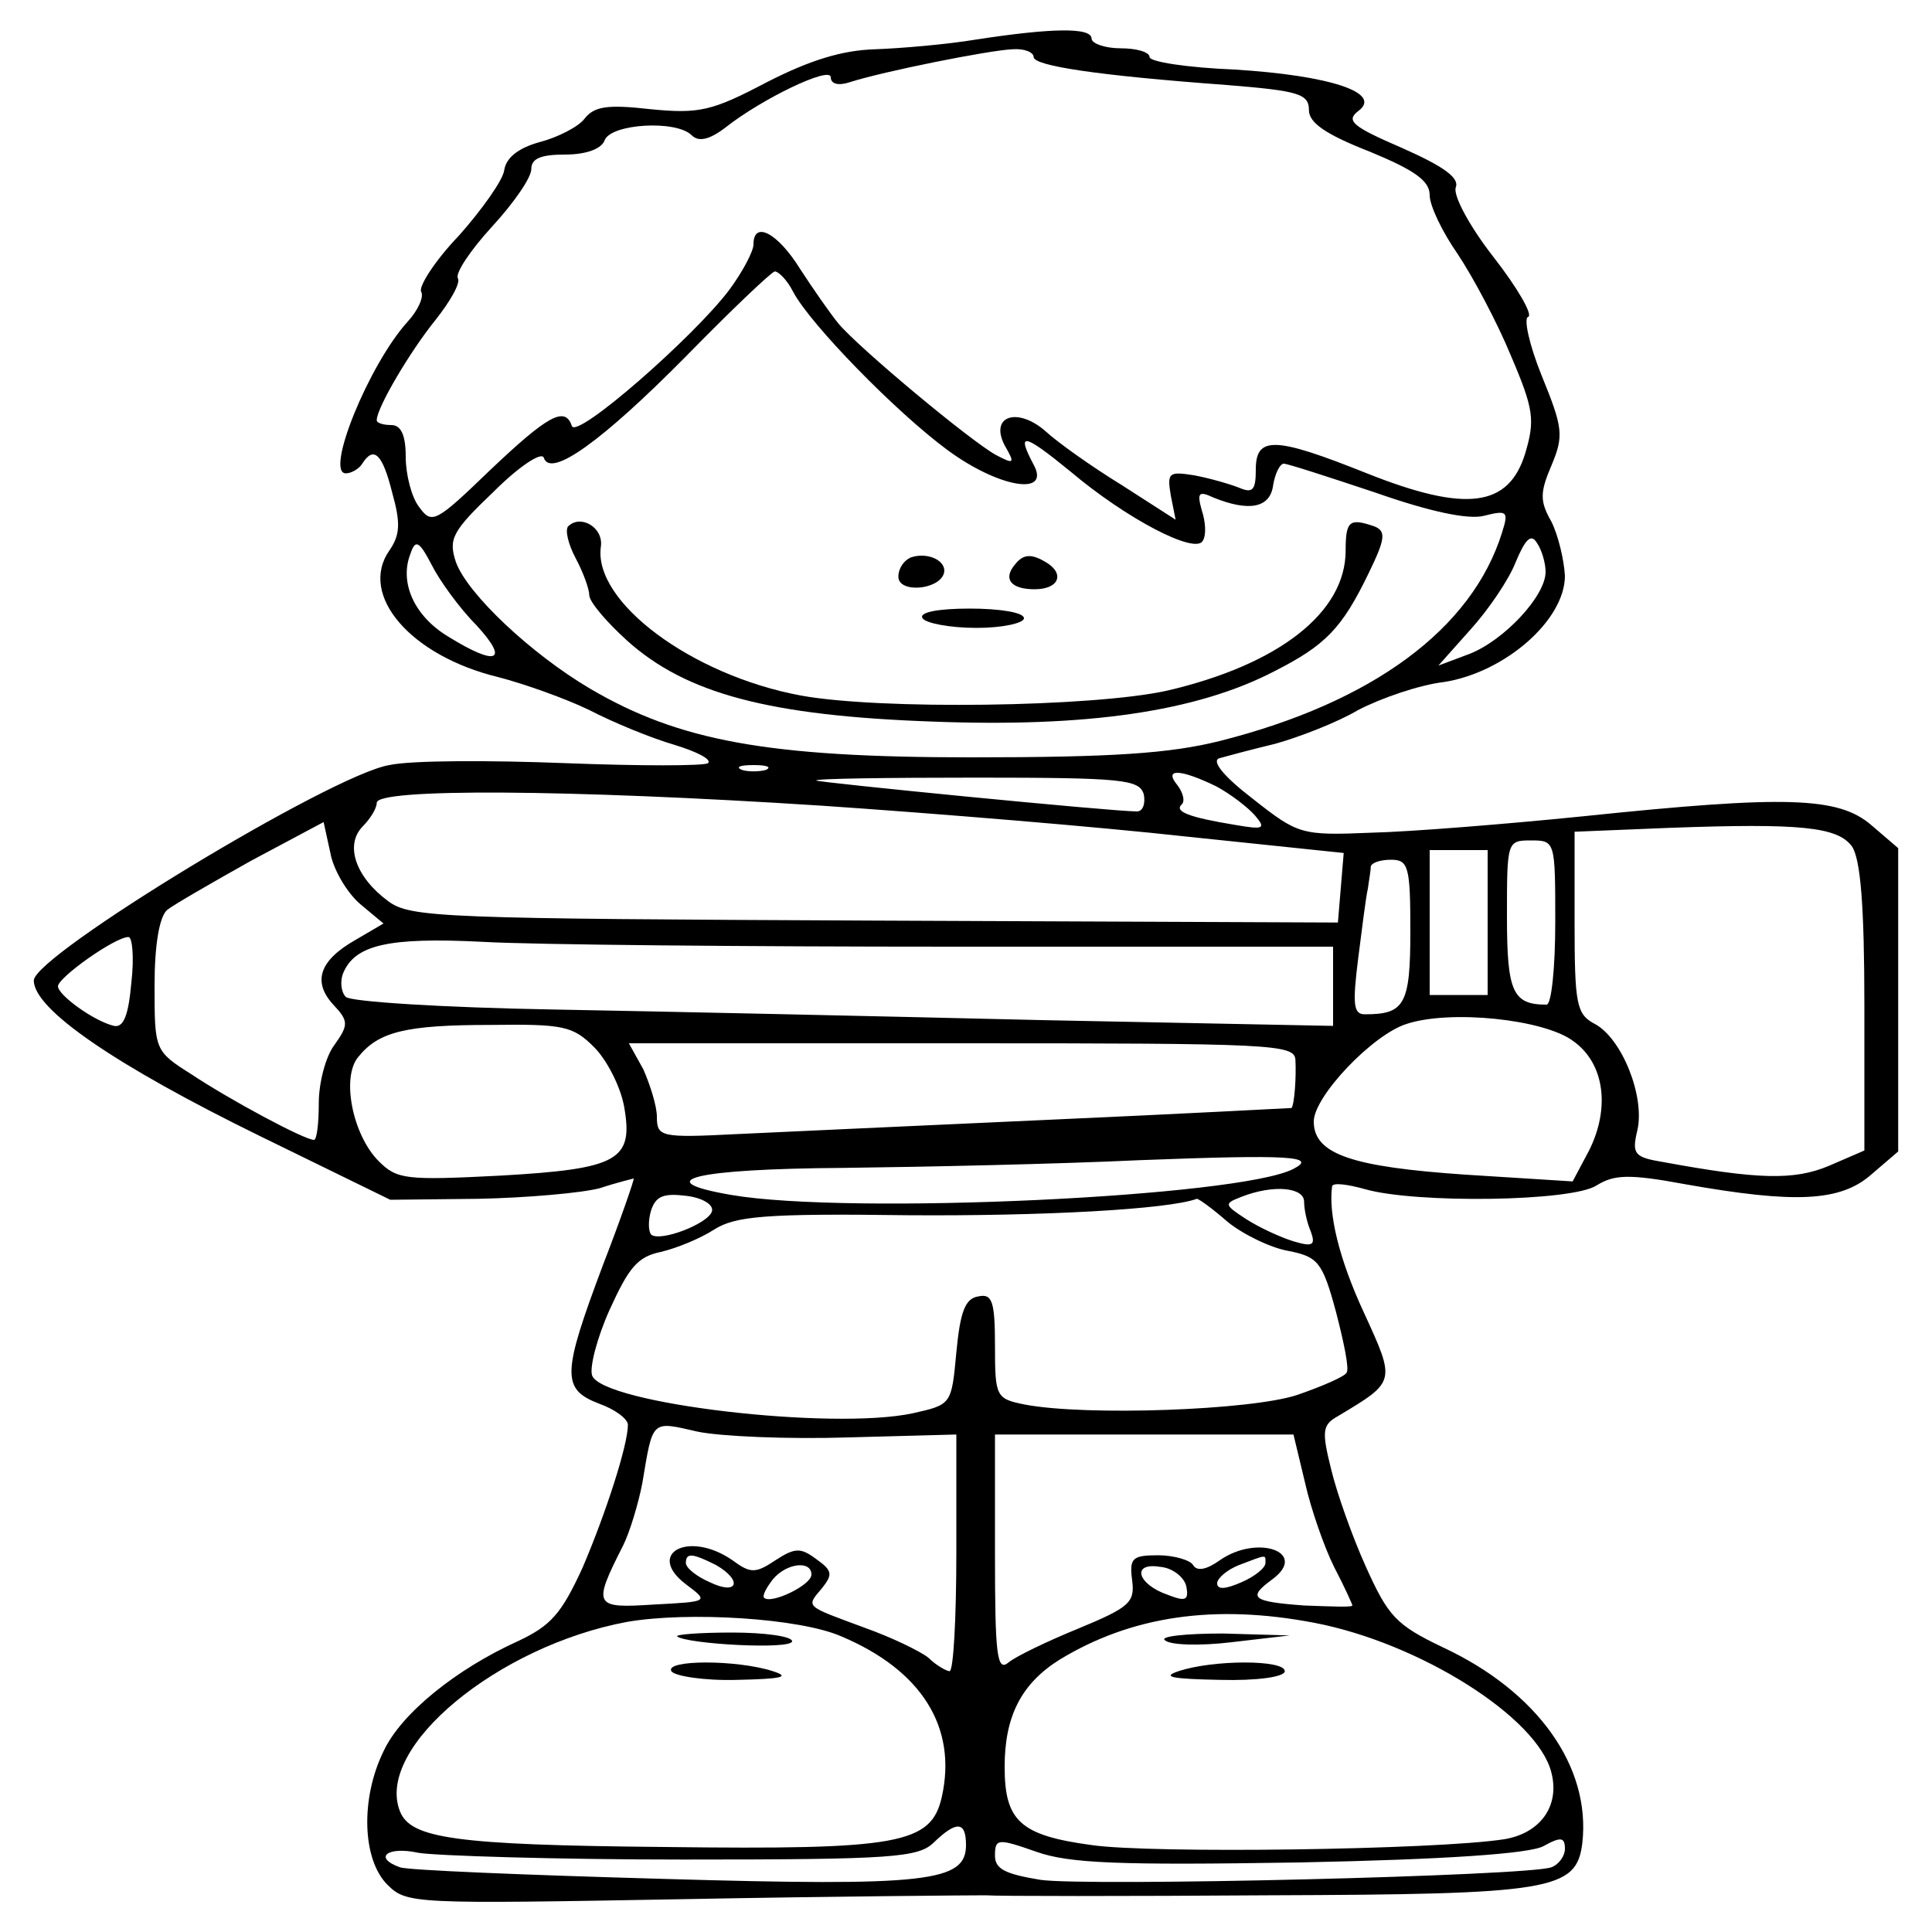 <?xml version="1.0" standalone="no"?>
<!DOCTYPE svg PUBLIC "-//W3C//DTD SVG 20010904//EN"
 "http://www.w3.org/TR/2001/REC-SVG-20010904/DTD/svg10.dtd">
<svg version="1.0" xmlns="http://www.w3.org/2000/svg"
 width="200pt" height="200pt" viewBox="0 0 200 200"
 preserveAspectRatio="xMidYMid meet">
<g transform="translate(0,200) scale(0.1,-0.1)"
fill="#000000" stroke="none">
<path d="M1010 1959 c-30 -5 -77 -9 -104 -10 -34 -1 -67 -11 -112 -34 -57 -30
-70 -33 -121 -28 -44 5 -58 3 -68 -10 -6 -8 -27 -19 -46 -24 -22 -6 -35 -16
-37 -29 -1 -10 -23 -41 -47 -68 -25 -26 -42 -53 -39 -58 3 -5 -3 -19 -14 -31
-40 -44 -86 -157 -64 -157 6 0 14 5 17 10 12 19 21 10 31 -30 9 -32 8 -44 -3
-60 -32 -46 22 -109 113 -131 27 -7 69 -22 94 -34 25 -13 64 -29 88 -36 23 -7
39 -15 35 -19 -4 -3 -71 -3 -148 0 -77 3 -159 3 -182 -2 -60 -10 -368 -197
-368 -223 0 -30 85 -88 234 -161 l135 -66 91 1 c50 1 107 6 126 11 18 6 35 10
35 10 1 0 -13 -41 -32 -90 -42 -112 -43 -128 -4 -143 17 -6 30 -16 30 -22 0
-21 -23 -92 -47 -148 -22 -48 -33 -60 -67 -76 -64 -29 -121 -75 -139 -114 -24
-49 -22 -112 4 -138 20 -20 27 -20 307 -15 158 3 298 4 312 4 14 -1 145 -1
293 0 293 1 319 5 325 54 9 79 -46 157 -145 203 -48 23 -56 32 -79 83 -14 31
-30 76 -36 101 -10 40 -9 46 7 55 60 36 60 35 27 107 -26 56 -37 103 -33 131
1 4 16 2 34 -3 52 -15 215 -13 240 4 18 11 33 12 92 1 113 -20 160 -18 192 10
l28 24 0 157 0 157 -28 24 c-34 29 -87 31 -298 9 -79 -8 -178 -16 -219 -17
-73 -3 -76 -2 -123 35 -30 23 -43 39 -35 42 7 2 33 9 58 15 25 7 64 22 86 35
23 12 63 26 89 29 63 10 125 64 125 110 -1 17 -7 42 -14 56 -12 21 -12 30 0
58 13 31 12 39 -10 93 -13 32 -19 60 -14 61 5 2 -11 30 -36 62 -25 32 -42 64
-39 72 4 10 -13 22 -56 41 -51 22 -58 28 -45 38 26 19 -30 37 -128 43 -49 2
-88 8 -88 13 0 5 -13 9 -30 9 -16 0 -30 5 -30 10 0 12 -42 11 -120 -1z m60
-18 c0 -9 64 -19 200 -29 74 -6 85 -9 85 -26 0 -13 17 -25 63 -43 46 -19 62
-30 62 -45 0 -11 13 -38 29 -61 16 -24 41 -71 55 -105 24 -56 25 -67 15 -101
-17 -56 -61 -62 -164 -21 -95 38 -115 39 -115 4 0 -21 -3 -25 -17 -19 -10 4
-31 10 -47 13 -26 4 -28 3 -24 -21 l5 -25 -56 36 c-31 19 -66 44 -78 55 -29
26 -59 17 -43 -14 11 -19 10 -20 -9 -10 -27 15 -141 110 -163 136 -9 11 -27
37 -40 57 -23 37 -48 50 -48 25 0 -7 -11 -28 -25 -47 -36 -48 -158 -155 -163
-141 -7 21 -25 11 -85 -46 -56 -54 -60 -56 -73 -38 -8 10 -14 34 -14 52 0 23
-5 33 -15 33 -8 0 -15 2 -15 5 0 13 35 72 61 104 15 19 26 38 23 43 -3 5 13
29 35 53 23 25 41 51 41 60 0 11 10 15 35 15 22 0 38 6 41 15 7 17 74 21 90 5
7 -7 18 -5 35 8 38 30 109 64 109 52 0 -7 8 -9 20 -5 34 11 144 33 168 34 12
1 22 -3 22 -8z m-249 -243 c18 -34 107 -125 160 -164 53 -39 107 -48 89 -15
-18 34 -11 33 38 -7 58 -49 129 -86 137 -72 4 6 3 20 -1 32 -5 18 -3 20 12 13
37 -15 59 -11 62 13 2 12 7 22 11 22 4 0 47 -14 95 -30 57 -20 96 -28 112 -24
24 6 26 5 19 -17 -31 -100 -134 -176 -292 -216 -52 -13 -111 -17 -258 -17
-210 0 -302 17 -394 71 -61 36 -127 98 -139 131 -8 24 -4 32 39 73 26 26 50
42 52 35 7 -21 60 17 147 105 47 48 88 87 92 88 4 0 13 -9 19 -21z m779 -290
c0 -25 -43 -71 -79 -85 l-32 -12 33 37 c19 21 40 52 47 70 10 24 16 30 22 20
5 -7 9 -21 9 -30z m-1107 -55 c35 -38 21 -43 -29 -12 -35 21 -51 56 -39 86 5
15 9 13 22 -12 8 -16 29 -45 46 -62z m300 -150 c-7 -2 -19 -2 -25 0 -7 3 -2 5
12 5 14 0 19 -2 13 -5z m391 -25 c2 -10 -1 -18 -7 -18 -26 0 -330 30 -332 32
-2 2 73 3 165 3 153 0 169 -2 174 -17z m75 8 c15 -8 33 -22 40 -30 12 -14 9
-15 -20 -10 -49 8 -63 14 -56 21 4 3 2 12 -4 20 -15 18 3 17 40 -1z m-409 -20
c118 -8 288 -22 378 -32 l163 -17 -3 -36 -3 -36 -479 2 c-448 2 -481 3 -504
20 -34 25 -45 58 -27 77 8 8 15 19 15 25 0 15 197 14 460 -3z m-477 -102 l24
-20 -29 -17 c-37 -21 -45 -43 -23 -67 16 -17 16 -21 1 -42 -9 -12 -16 -39 -16
-60 0 -21 -2 -38 -5 -38 -10 0 -88 42 -127 68 -38 24 -38 25 -38 92 0 42 5 71
13 78 6 5 46 28 87 51 l75 40 7 -32 c3 -17 17 -41 31 -53z m1544 60 c9 -13 13
-61 13 -166 l0 -149 -37 -16 c-36 -15 -73 -14 -171 4 -30 5 -33 8 -27 33 8 35
-16 95 -44 110 -19 10 -21 20 -21 105 l0 94 98 4 c136 5 174 1 189 -19z m-307
-79 c0 -47 -4 -85 -9 -85 -35 0 -41 13 -41 91 0 78 0 79 25 79 25 0 25 -1 25
-85z m-70 0 l0 -75 -30 0 -30 0 0 75 0 75 30 0 30 0 0 -75z m-80 -9 c0 -76 -6
-86 -47 -86 -12 0 -13 10 -7 58 4 31 8 64 10 72 1 8 3 18 3 23 1 4 10 7 21 7
18 0 20 -7 20 -74z m-1324 -53 c-3 -34 -8 -47 -18 -45 -21 5 -58 32 -58 41 0
9 59 51 73 51 4 0 6 -21 3 -47z m852 37 l392 0 0 -41 0 -41 -302 6 c-167 4
-395 9 -507 11 -112 2 -208 8 -213 13 -5 5 -6 16 -3 24 12 30 47 38 145 33 52
-3 272 -5 488 -5z m641 -98 c32 -23 38 -69 16 -113 l-17 -32 -111 7 c-117 8
-157 21 -157 55 0 26 61 90 96 101 45 15 143 5 173 -18z m-1014 -6 c13 -13 27
-40 31 -61 10 -56 -5 -65 -128 -72 -98 -5 -107 -4 -126 15 -27 27 -39 87 -21
108 21 26 49 33 137 33 75 1 85 -1 107 -23z m726 -13 c1 -18 -1 -46 -4 -50 -1
0 -112 -6 -247 -12 -135 -6 -282 -13 -327 -15 -79 -4 -83 -3 -83 18 0 11 -7
33 -14 49 l-15 27 345 0 c320 0 344 -1 345 -17z m-2 -113 c-55 -29 -460 -48
-582 -27 -87 15 -38 27 116 28 84 1 222 4 307 8 156 6 184 4 159 -9z m-602
-44 c-4 -13 -54 -32 -63 -24 -3 4 -3 15 0 25 5 15 13 18 37 15 16 -2 28 -9 26
-16z m613 10 c0 -8 3 -22 7 -31 5 -14 2 -16 -18 -10 -13 4 -35 14 -49 23 -23
15 -23 16 -5 23 33 13 65 10 65 -5z m-79 -21 c16 -13 45 -27 63 -30 30 -6 35
-11 49 -63 8 -31 14 -59 11 -63 -2 -4 -25 -14 -51 -23 -48 -16 -219 -22 -282
-10 -30 6 -31 8 -31 61 0 46 -3 54 -17 51 -14 -2 -19 -16 -23 -58 -5 -54 -5
-54 -45 -63 -84 -18 -321 10 -332 39 -3 8 5 39 18 68 20 44 29 55 53 60 17 4
41 14 55 23 22 14 52 17 201 15 139 -1 269 6 299 17 2 0 16 -10 32 -24z m-393
-223 l112 3 0 -122 c0 -68 -3 -123 -7 -123 -3 0 -14 6 -22 14 -9 7 -38 21 -66
31 -62 23 -61 21 -44 41 11 14 11 18 -6 30 -16 12 -22 12 -42 -1 -21 -14 -26
-14 -45 0 -45 31 -90 7 -48 -25 24 -18 24 -18 -33 -21 -62 -4 -64 -2 -32 61 7
14 16 44 20 65 11 66 9 64 57 53 24 -5 94 -8 156 -6z m473 -47 c6 -27 20 -67
30 -87 11 -21 19 -39 19 -40 0 -2 -22 -1 -50 0 -54 4 -59 8 -33 27 38 28 -15
47 -54 20 -14 -10 -24 -12 -28 -5 -3 5 -20 10 -36 10 -27 0 -30 -3 -27 -26 3
-23 -3 -28 -56 -50 -32 -13 -65 -29 -72 -35 -12 -10 -14 8 -14 112 l0 124 155
0 154 0 12 -50z m-610 -85 c28 -16 23 -32 -6 -18 -14 6 -25 15 -25 20 0 11 7
10 31 -2z m569 2 c0 -5 -11 -14 -25 -20 -16 -7 -25 -8 -25 -1 0 5 10 14 23 19
29 11 27 11 27 2z m-470 -12 c0 -11 -42 -31 -49 -24 -2 2 2 10 9 19 14 17 40
20 40 5z m388 -12 c3 -15 -1 -16 -19 -9 -32 11 -38 34 -8 29 13 -1 25 -11 27
-20z m-357 -52 c83 -35 120 -94 104 -166 -11 -49 -44 -55 -287 -52 -218 2
-263 9 -274 37 -26 66 101 171 235 196 63 11 179 4 222 -15z m490 14 c109 -21
231 -98 245 -155 9 -35 -12 -63 -49 -69 -71 -11 -366 -15 -427 -6 -74 10 -90
25 -90 81 0 52 17 86 57 111 74 45 160 58 264 38z m-361 -230 c0 -38 -39 -43
-314 -35 -142 4 -265 9 -272 12 -28 10 -13 22 19 15 17 -3 141 -7 274 -7 218
0 244 2 260 18 23 22 33 22 33 -3z m345 -18 c150 3 239 9 253 17 18 10 22 9
22 -3 0 -7 -6 -16 -14 -19 -24 -9 -480 -20 -529 -13 -36 6 -47 11 -47 25 0 18
3 18 43 4 34 -12 85 -14 272 -11z"/>
<path d="M588 1455 c-3 -4 0 -18 8 -33 8 -15 14 -32 14 -38 0 -7 18 -28 39
-47 61 -55 147 -78 317 -84 158 -6 272 10 353 52 53 27 70 44 98 102 17 35 18
43 6 48 -26 9 -30 6 -30 -25 0 -64 -69 -118 -185 -145 -77 -17 -297 -20 -379
-5 -113 21 -215 97 -207 154 3 20 -21 34 -34 21z"/>
<path d="M943 1423 c-7 -3 -13 -11 -13 -20 0 -17 41 -14 47 3 4 13 -16 23 -34
17z"/>
<path d="M1051 1416 c-13 -15 -5 -26 20 -26 26 0 32 17 10 29 -14 8 -22 7 -30
-3z"/>
<path d="M955 1360 c3 -5 28 -10 56 -10 27 0 49 5 49 10 0 6 -25 10 -56 10
-34 0 -53 -4 -49 -10z"/>
<path d="M701 306 c10 -8 119 -14 119 -5 0 5 -28 9 -62 9 -34 0 -59 -2 -57 -4z"/>
<path d="M695 270 c3 -5 34 -10 68 -9 46 1 56 3 37 9 -37 12 -112 12 -105 0z"/>
<path d="M1206 302 c5 -5 36 -6 69 -2 l60 7 -69 2 c-39 0 -66 -3 -60 -7z"/>
<path d="M1220 270 c-18 -6 -7 -8 43 -9 38 -1 67 3 67 9 0 12 -74 12 -110 0z"/>
</g>
</svg>
